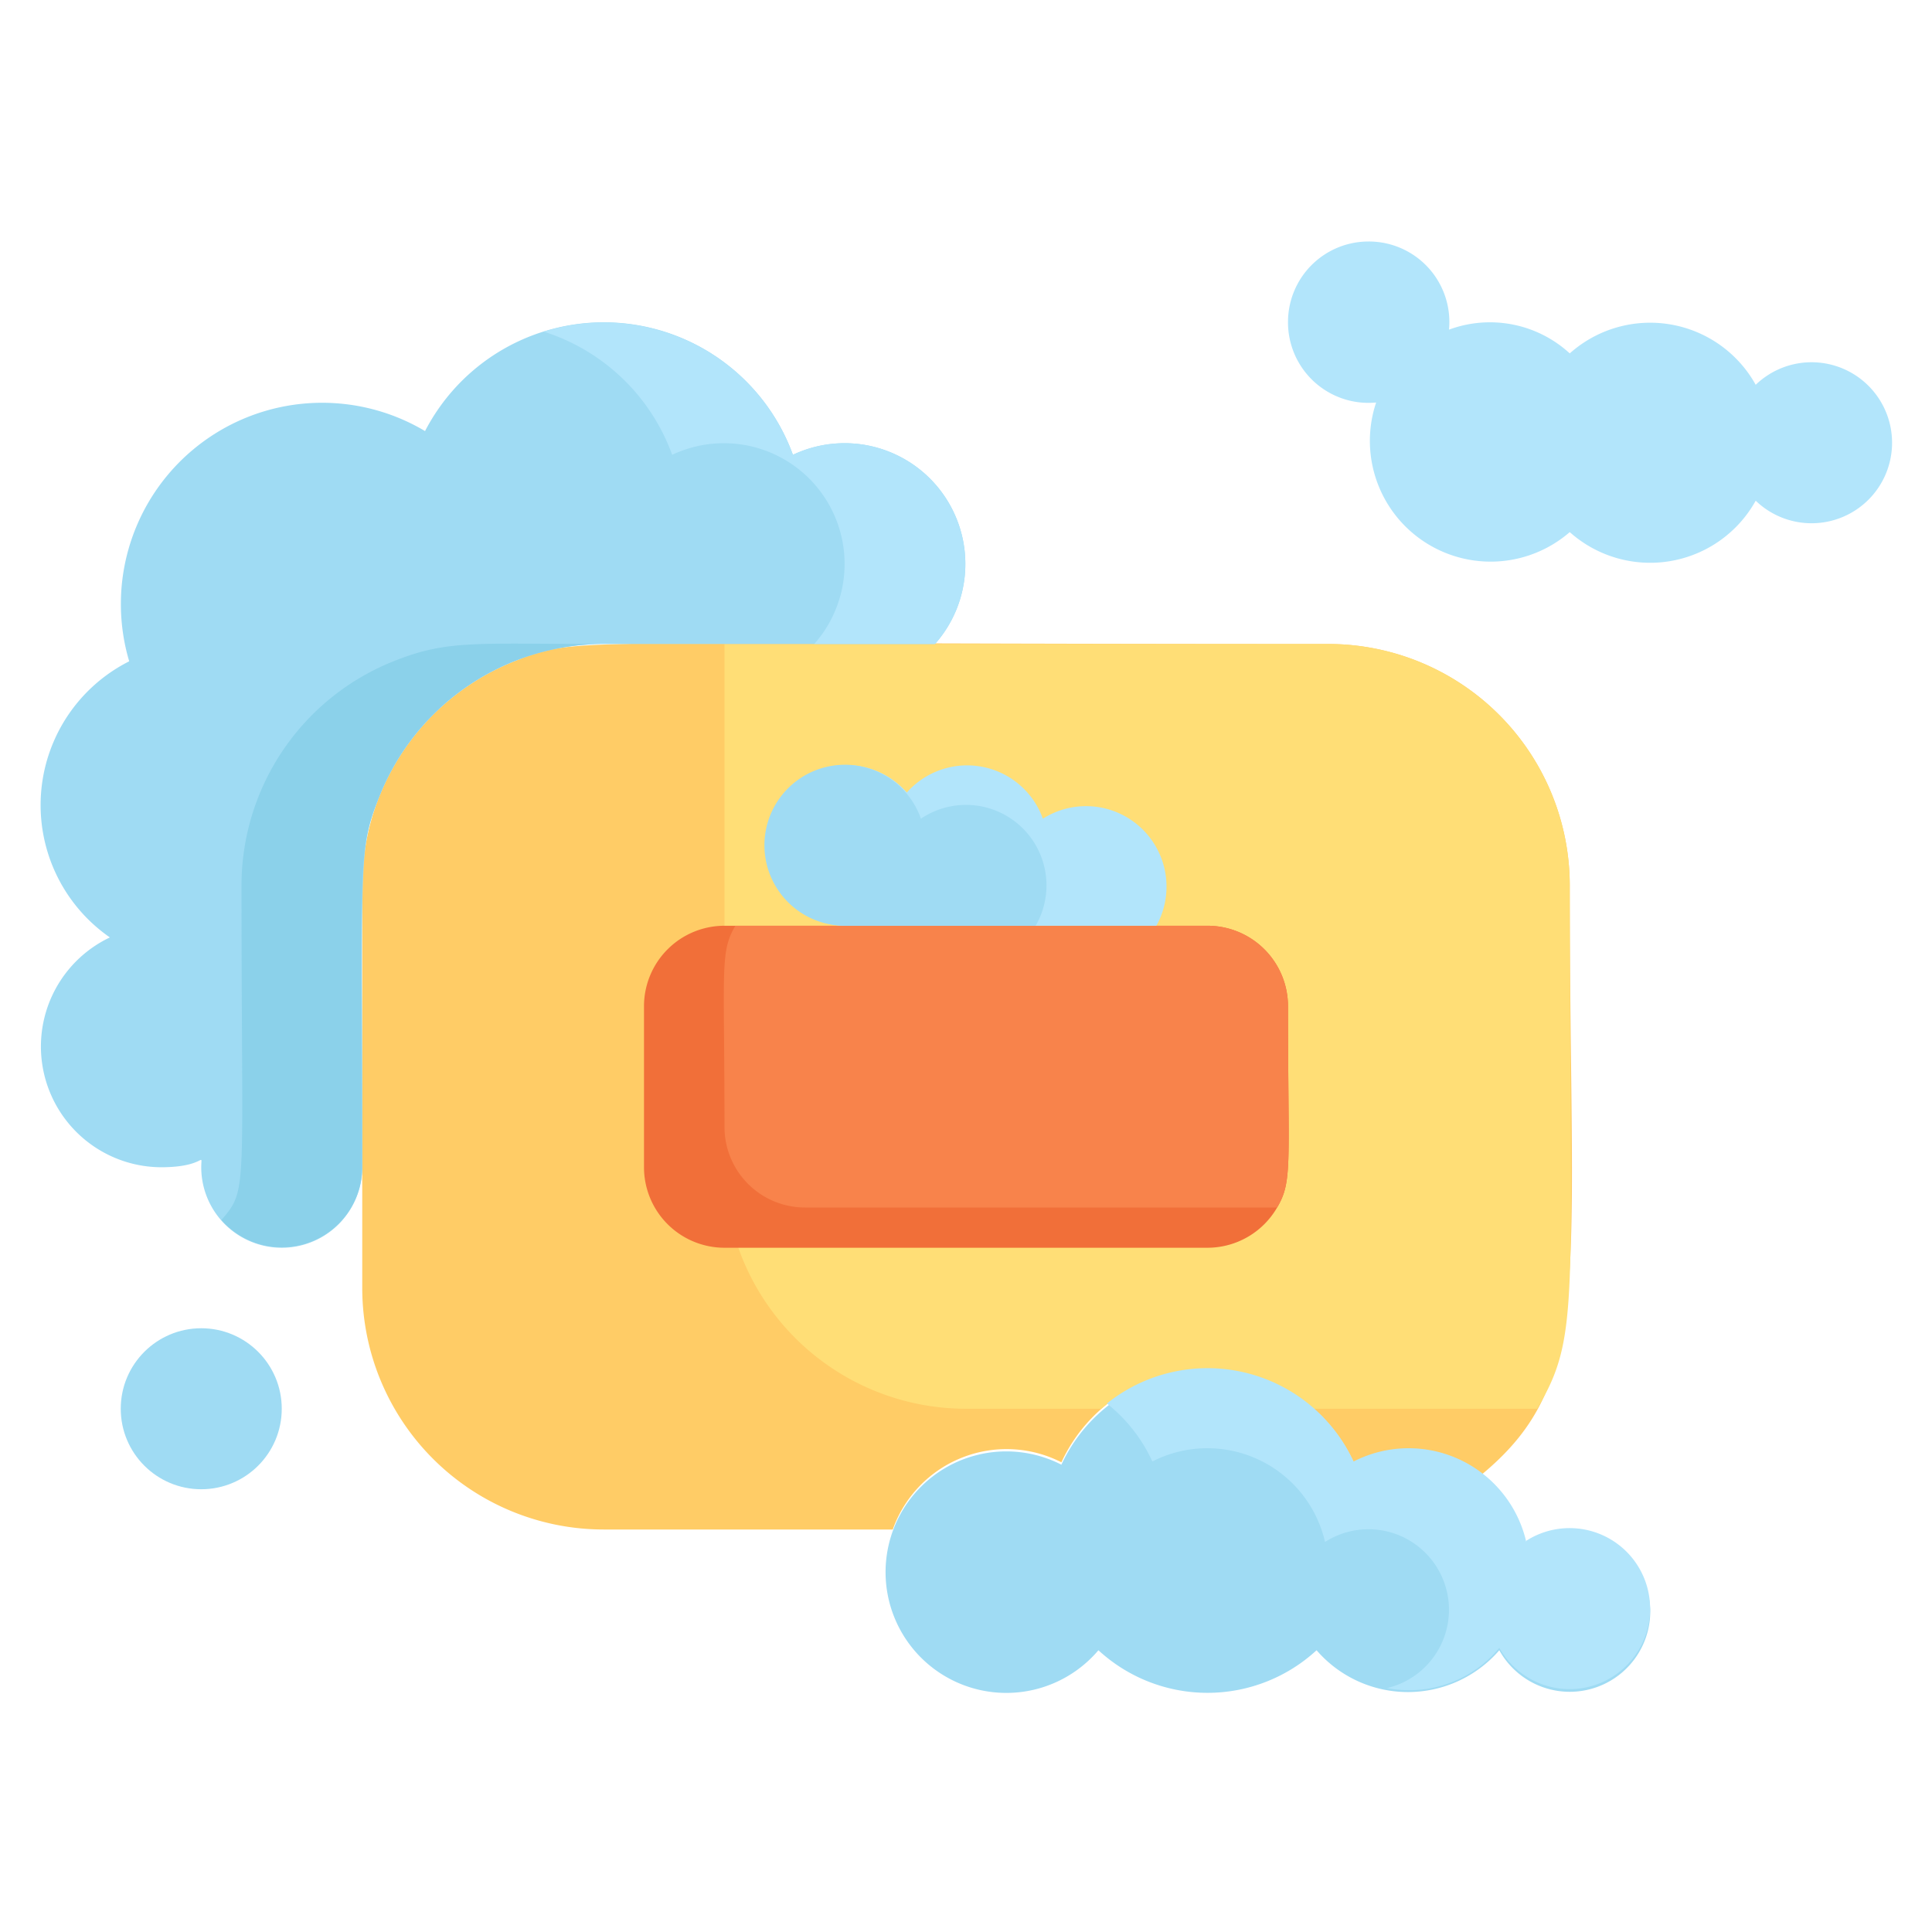 <svg xmlns="http://www.w3.org/2000/svg" viewBox="0 0 48 48"><defs><style>.cls-1{fill:#fc6;}.cls-2{fill:#ffde76;}.cls-3{fill:#f16f39;}.cls-4{fill:#f8834b;}.cls-5{fill:#9fdbf3;}.cls-6{fill:#8bd1ea;}.cls-7{fill:#b2e5fb;}</style></defs><title>Foam</title><g id="Foam"><path class="cls-1" d="M39,22c0,9.85.6,12.31-2.17,14.62a3,3,0,0,0-3.2-.29,4,4,0,0,0-7.26,0A3,3,0,0,0,22.18,38H15a6,6,0,0,1-6-6V22a6,6,0,0,1,3.8-5.58c1.5-.6,1-.42,20.2-.42A6,6,0,0,1,39,22Z"/><path class="cls-2" d="M39,22c0,10.4.27,11.18-.81,13H32.64a4,4,0,0,0-5.28,0H24a6,6,0,0,1-6-6V16H33A6,6,0,0,1,39,22Z"/><path class="cls-3" d="M32,25c0,3.93.12,4.34-.27,5A2,2,0,0,1,30,31H18a2,2,0,0,1-2-2V25a2,2,0,0,1,2-2H30A2,2,0,0,1,32,25Z"/><path class="cls-4" d="M32,25c0,3.93.12,4.34-.27,5H20a2,2,0,0,1-2-2c0-3.93-.12-4.34.27-5H30A2,2,0,0,1,32,25Z"/><path class="cls-5" d="M23.23,16H15a6,6,0,0,0-5.58,3.8C8.9,21.11,9,21.23,9,29a2,2,0,0,1-4,0c0-.41.14,0-1,0a3,3,0,0,1-1.27-5.71,4,4,0,0,1,.48-6.86,5,5,0,0,1,7.35-5.72,5,5,0,0,1,9.14.59A3,3,0,0,1,23.23,16Z"/><path class="cls-6" d="M9.8,16.42A6,6,0,0,0,6,22c0,7.65.17,7.54-.5,8.31A2,2,0,0,0,9,29c0-7.53-.14-7.8.42-9.2A6,6,0,0,1,15,16C11.84,16,11.13,15.89,9.8,16.42Z"/><path class="cls-7" d="M19.7,11.3a5,5,0,0,0-6.19-3.06A5,5,0,0,1,16.7,11.3,3,3,0,0,1,20.23,16h3A3,3,0,0,0,19.7,11.3Z"/><circle class="cls-5" cx="5" cy="35" r="2"/><path class="cls-5" d="M41,40a2,2,0,0,1-3.75,1,3,3,0,0,1-4.54,0,4,4,0,0,1-5.42,0,3,3,0,1,1-.92-4.61,4,4,0,0,1,7.26,0,3,3,0,0,1,4.29,2A2,2,0,0,1,41,40Z"/><path class="cls-7" d="M37.92,38.31a3,3,0,0,0-4.29-2,4,4,0,0,0-6.13-1.44,3.9,3.9,0,0,1,1.13,1.44,3,3,0,0,1,4.29,2,2,2,0,1,1,1.54,3.63,2.91,2.91,0,0,0,2.79-1,2,2,0,1,0,.67-2.66Z"/><path class="cls-7" d="M28.73,23H21a2,2,0,0,1-1-3.71,2,2,0,0,1,2.53.4,2,2,0,0,1,3.38.65A2,2,0,0,1,28.73,23Z"/><path class="cls-5" d="M25.73,23H21a2,2,0,1,1,1.88-2.66A2,2,0,0,1,25.73,23Z"/><path class="cls-7" d="M43.62,9.56A3,3,0,0,0,39,8.78a2.93,2.93,0,0,0-3-.59A2,2,0,0,0,34,6a2,2,0,0,0-2,2,2,2,0,0,0,2.19,2A3,3,0,0,0,39,13.22a3,3,0,0,0,4.62-.78,2,2,0,1,0,0-2.88Z"/></g></svg>